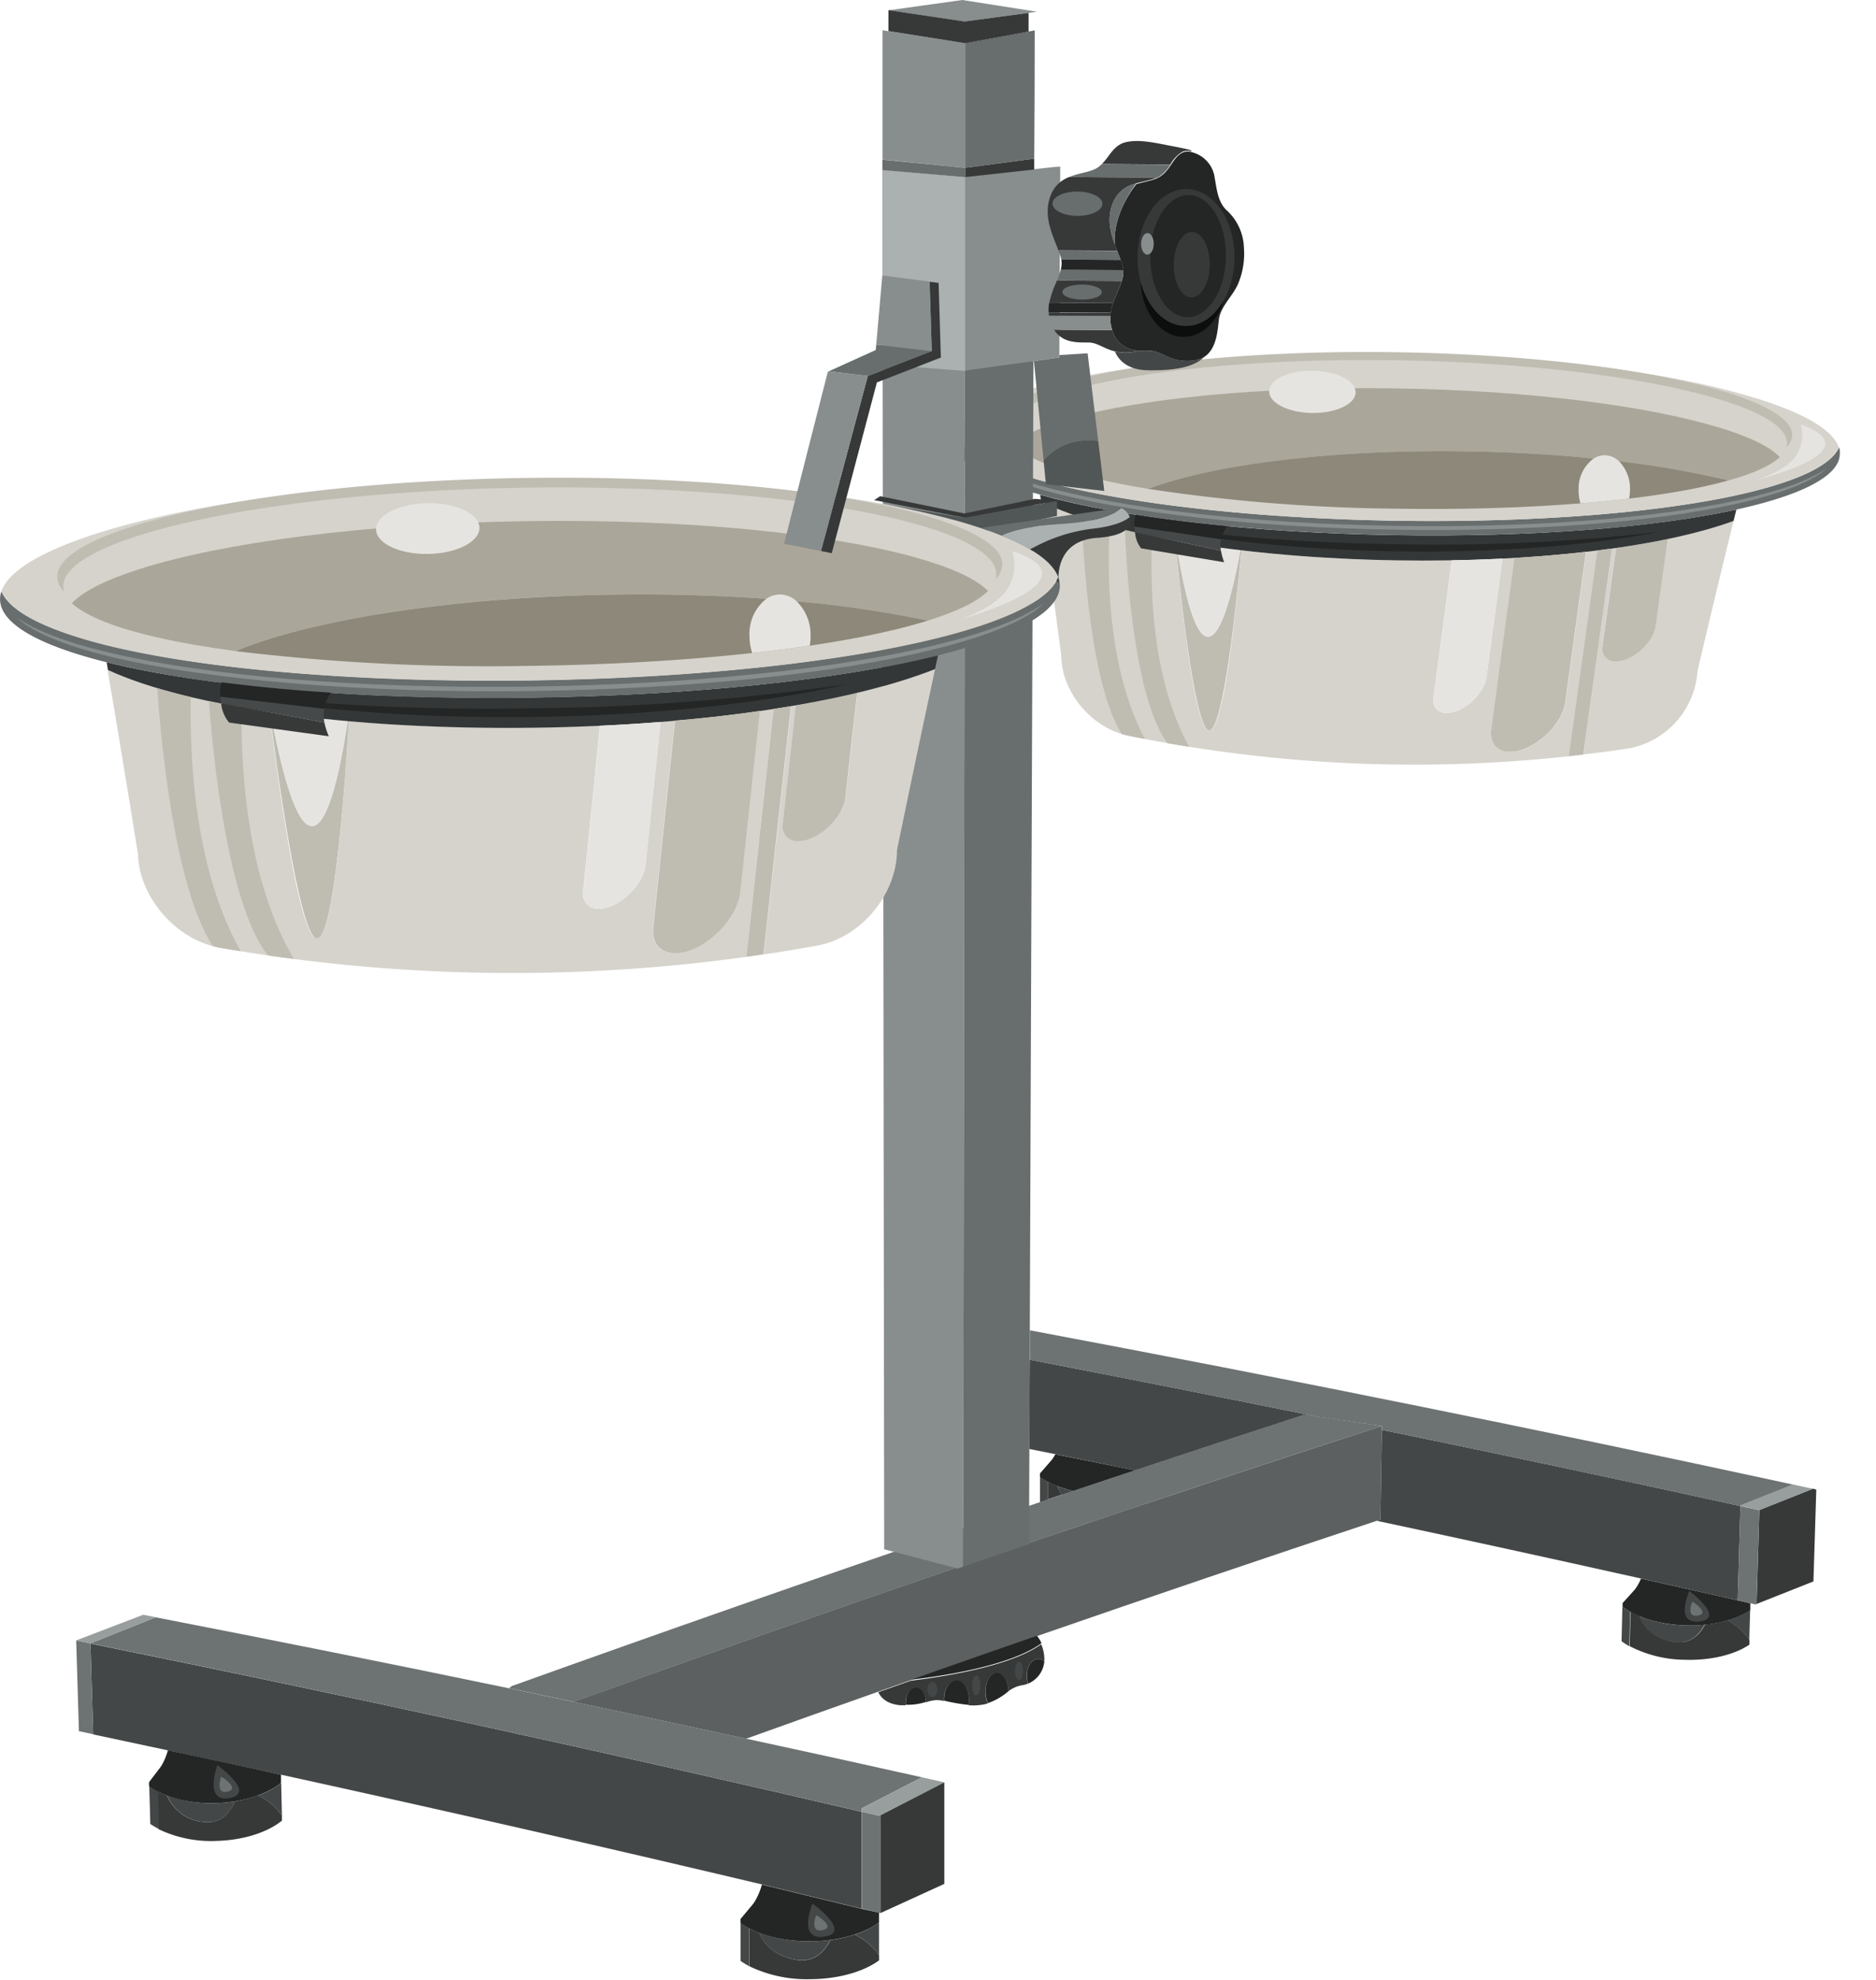 <svg xmlns="http://www.w3.org/2000/svg" viewBox="-0.014 0 308.844 325.85"><title>Depositphotos_75959747_05</title><g data-name="Layer 2"><g data-name="—ÎÓÈ_2"><path d="M204.36 90.57c-.7 7.6-3 30.28-5.4 29.64S194 95.14 193.49 89h.09c4.74 30.23 9.23 9.15 10.6 1.56z" fill="#bfbcb2"/><path d="M193.58 89c3.33.59 6.88 1.12 10.6 1.56-1.37 7.59-5.87 28.67-10.6-1.56z" fill="#e6e4e0"/><path d="M263 90.6q-2.37 16.94-4.71 33.87a235 235 0 0 1-62.49-1.55 221.482 221.482 0 0 1-7.3-1.29l-2.89-.58c-.31-.07-.61-.14-.91-.23-5.63-1.66-10-7.4-10-12.95q-1.7-12.81-3.35-25.35a51.28 51.28 0 0 0 6.72 2.71c1.43.48 3 .93 4.57 1.37.81.22 1.64.43 2.49.64q2.15.53 4.47 1 1.89.39 3.88.74c.56 6.16 2.92 30.57 5.48 31.24s4.7-22 5.4-29.64a253 253 0 0 0 25.49 1.65q4.65.07 9.14 0-1.51 11.26-3 22.52a2.07 2.07 0 0 0 2.13 2.58 4.68 4.68 0 0 0 1.7-.33c2.41-.9 4.59-3.38 4.88-5.52q1.31-9.76 2.64-19.53l2-.11q-1.92 14.15-3.83 28.3c-.3 2.22.94 3.57 3 3.61a6.46 6.46 0 0 0 2.37-.45c3.35-1.25 6.41-4.69 6.82-7.69q1.7-12.39 3.41-24.77z" fill="#d5d3cc"/><path d="M285.38 85.75q-3 12.15-5.93 24.68a13.92 13.92 0 0 1-11.29 12.75q-3.76.57-7.52 1 2.35-17 4.74-33.91l.65-.09q-1.12 8-2.23 16.07a2.07 2.07 0 0 0 2.12 2.6 4.7 4.7 0 0 0 1.71-.32c2.41-.89 4.62-3.35 4.92-5.5l2-14.34a79.71 79.71 0 0 0 10.83-2.94z" fill="#d5d3cc"/><path d="M274.56 88.71l-2 14.34c-.3 2.15-2.51 4.61-4.92 5.5a4.69 4.69 0 0 1-1.71.32 2.07 2.07 0 0 1-2.12-2.6l2.23-16.07c2.96-.44 5.86-.93 8.52-1.49z" fill="#bfbcb2"/><path d="M285.84 83.87c-.15.63-.31 1.25-.46 1.88-11.86 4.3-32.32 6.85-55.52 6.48-25.5-.42-47.58-4.25-58.5-9.71 0-.36-.1-.72-.14-1.08 13.28 3.72 34.48 6.25 58.4 6.64 22.55.36 42.75-1.26 56.22-4.21z" fill="#343737"/><path d="M229.88 90.75c-15.63-.25-30.27-1.8-41.73-4.32a321.76 321.76 0 0 0 41.44 3.13 317.2 317.2 0 0 0 43.47-2c-11.8 2.29-27.06 3.44-43.18 3.19z" fill="#242525"/><path d="M302.87 74.79c-.11 3.64-6.51 6.77-17 9.07-13.46 3-33.67 4.57-56.23 4.21-9.79-.16-19.12-.68-27.64-1.49-5.37-.51-10.41-1.14-15-1.86a138.88 138.88 0 0 1-15.72-3.29c-9-2.54-14.39-5.64-14.39-9a3.29 3.29 0 0 1 .23-1.18c1.1 2.9 6.21 5.57 14.17 7.81 13.28 3.72 34.5 6.25 58.43 6.64 22.57.36 42.79-1.26 56.25-4.21 9.37-2.06 15.48-4.76 16.79-7.89a3.29 3.29 0 0 1 .11 1.19z" fill="#686d6d"/><path d="M229.62 87.19c-22.81-.37-44.53-2.78-58.15-6.6-6.17-1.74-10.47-3.72-12.47-5.71 2.5 1.83 6.5 3.51 12 5 14 3.92 35.36 6.3 58.68 6.67 21.83.35 42.41-1.15 56.48-4.23 6.76-1.48 11.62-3.23 14.54-5.23-2.27 2.16-7.49 4.21-15 5.86-14 3.1-34.4 4.58-56.08 4.24z" fill="#888d8d"/><path d="M302.69 73.6a4.1 4.1 0 0 1-.26.52c-1.73 2.92-7.67 5.44-16.52 7.38-13.47 2.95-33.68 4.57-56.25 4.21-23.93-.39-45.15-2.91-58.43-6.64-8-2.23-13.07-4.91-14.17-7.81 1-2.59 5.19-5 11.8-7 13.09-4 35.65-6.58 61.25-6.17 18.68.3 35.69 2.12 48.56 4.81a108.65 108.65 0 0 1 11.68 3.05c.65.21 1.27.43 1.87.65l1.05.39c5.29 2.01 8.62 4.29 9.42 6.61z" fill="#d5d3cc"/><path d="M293 75.23c-1.51 1.42-4.41 2.72-8.41 3.84-10.9-2.64-25.8-4.45-42.25-4.75-22.82-.43-42.75 2.15-53.23 6.16-4.06-.66-7.7-1.41-10.85-2.23-5.67-1.48-9.7-3.19-11.54-5 1.61-1.6 4.88-3.08 9.45-4.38 11.51-3.26 31.35-5.3 53.85-4.94 22.06.35 41.48 2.93 53 6.45 4.85 1.45 8.32 3.12 9.98 4.85z" fill="#aaa699"/><path d="M294.05 73.65a2.49 2.49 0 0 0 .12-.68c.08-2.56-4-5.07-11.07-7.22-11.51-3.52-30.95-6.1-53-6.45-22.53-.37-42.38 1.68-53.9 4.94-6.69 1.89-10.59 4.19-10.6 6.67a2.38 2.38 0 0 0 .1.68 3 3 0 0 1-.87-2c0-2.48 3.95-4.78 10.73-6.67 11.67-3.26 31.77-5.31 54.57-4.94 22.35.36 42 2.94 53.69 6.47 7.15 2.16 11.28 4.67 11.21 7.23a3.06 3.06 0 0 1-.98 1.97z" fill="#bfbcb2"/><path d="M188.46 121.64l-2.89-.58c-.31-.07-.61-.14-.91-.23-5.15-8.26-6.34-29.13-6.58-35.61 1.43.48 3 .93 4.57 1.37-.83 17.85 2.46 28.72 5.81 35.05z" fill="#bfbcb2"/><path d="M195.76 122.93c-1.19-.19-2.38-.39-3.57-.6-5.29-7.13-6.7-27.14-7-35.1q2.15.53 4.47 1c-.76 17.86 2.71 28.57 6.1 34.7z" fill="#bfbcb2"/><path d="M247.35 91.94l-2.64 19.53c-.29 2.15-2.48 4.62-4.88 5.52a4.66 4.66 0 0 1-1.7.33 2.07 2.07 0 0 1-2.13-2.58q1.49-11.26 3-22.52 4.27-.07 8.35-.28z" fill="#e6e4e0"/><path d="M261.08 90.83q-1.72 12.39-3.41 24.77c-.41 3-3.47 6.43-6.82 7.69a6.47 6.47 0 0 1-2.37.45c-2 0-3.26-1.39-3-3.61q1.9-14.15 3.83-28.3c4.12-.24 8.05-.57 11.77-1z" fill="#bfbcb2"/><path d="M265.37 90.29q-2.38 17-4.74 33.91l-2.38.27q2.34-16.94 4.71-33.87z" fill="#bfbcb2"/><path d="M296.45 69.85a6.28 6.28 0 0 1-1.11 5.6c-2.1 2.46-6.67 3.66-6.67 3.66s20.16-4.73 7.78-9.26z" fill="#e6e4e0"/><ellipse cx="216.03" cy="64.5" rx="3.48" ry="7.12" transform="rotate(-89.24 216.032 64.492)" fill="#e6e4e0"/><path d="M284.56 79.07c-1.61.45-3.41.88-5.36 1.28-3.25.66-6.95 1.23-11 1.71-2.52.3-5.18.56-8 .78-9.1.74-19.5 1.06-30.54.88a288.76 288.76 0 0 1-40.6-3.25c10.48-4 30.41-6.59 53.23-6.16 7 .13 13.78.53 20.06 1.16q2.14.21 4.21.46a156.9 156.9 0 0 1 18 3.14z" fill="#8d8879"/><path d="M268.33 80.73a7.67 7.67 0 0 1-.15 1.34c-2.52.3-5.18.56-8 .78a7.36 7.36 0 0 1-.31-2.31 6.12 6.12 0 0 1 2.45-5.05 3.33 3.33 0 0 1 1.89-.56 3.49 3.49 0 0 1 2.32 1 6.42 6.42 0 0 1 1.8 4.8z" fill="#e6e4e0"/><path d="M202 86.59a7.94 7.94 0 0 0-1 2.18l-14.26-2.1a6.8 6.8 0 0 1 .19-1.95c4.63.73 9.67 1.36 15.07 1.87z" fill="#242525"/><path d="M201 90.65l-14.17-3.07a8.74 8.74 0 0 1-.08-.9L201 88.77c0 .1 0 .21-.06.31a5.12 5.12 0 0 0 .06 1.57z" fill="#464949"/><path d="M201.52 92.54l-13.68-2.29a4.88 4.88 0 0 1-1-2.67L201 90.65a10.08 10.08 0 0 0 .52 1.89z" fill="#373939"/><path d="M227.5 234.7q-14.72 4.76-29.38 9.62l-7.12 2.37-13.58 4.55-8 2.71-10.84 3.69q-32.21 11-64.12 22.46l-10.71-2.24.53-.36q37-13.28 74.31-26l10.86-3.67 1.77-.6 1.3-.44 2.33-.78 1.85-.62 10.18-3.4 1.91-.64q12.94-4.29 25.93-8.51l2.13.3z" fill="#6d7272"/><path d="M227.5 234.7q-.12 7.7-.25 15.41l-.61.2q-28.09 9.32-56 19-10.37 3.59-20.7 7.23l-5.36 1.89q-10.9 3.85-21.76 7.75-14.19-3.08-28.43-6.07 31.91-11.45 64.12-22.46l10.84-3.69q14.34-4.86 28.73-9.62 14.7-4.87 29.42-9.64z" fill="#5c6060"/><path d="M158.88 29.15q-.17 114.35-.33 228.71l-.9.31-12.1-3.17-.3-227 13.5 1.17z" fill="#888d8d"/><path d="M158.88 29.15l11.36-1.25-.85 226.26-10.84 3.69q.16-114.35.33-228.7z" fill="#686d6d"/><path d="M57.43 118.71c-.56 9.14-2.43 36.44-5.35 35.76s-6.78-29.91-7.68-37.27h.11c6.76 36.1 11.35 10.64 12.7 1.48z" fill="#bfbcb2"/><path d="M44.51 117.21c4 .59 8.25 1.09 12.7 1.48-1.36 9.16-5.94 34.62-12.7-1.48z" fill="#e6e4e0"/><path d="M127.34 116.69q-2.26 20.4-4.48 40.8a280.75 280.75 0 0 1-74.5.35c-1.43-.18-2.85-.38-4.27-.59s-3-.44-4.47-.69c-1.15-.19-2.31-.38-3.47-.58-.37-.07-.73-.15-1.09-.24-6.77-1.78-12.18-8.51-12.36-15.16q-2.46-15.33-5-30.31a60.85 60.85 0 0 0 8.12 3q2.59.78 5.51 1.47 1.46.35 3 .67 2.58.55 5.37 1c1.51.26 3.06.51 4.65.75.9 7.37 4.61 36.57 7.68 37.28s4.8-26.62 5.35-35.76a303.29 303.29 0 0 0 30.47 1.07q5.55-.07 10.9-.33Q97.4 133 96 146.57a2.48 2.48 0 0 0 2.63 3 5.54 5.54 0 0 0 2-.45c2.84-1.17 5.35-4.21 5.63-6.8q1.23-11.76 2.47-23.52l2.36-.2q-1.81 17-3.59 34.09c-.28 2.68 1.24 4.25 3.66 4.23a7.68 7.68 0 0 0 2.81-.62c3.95-1.62 7.47-5.85 7.86-9.45q1.61-14.92 3.24-29.84z" fill="#d5d3cc"/><path d="M153.93 110.12q-3.16 14.68-6.27 29.81c0 7.11-5.79 14.32-13 15.68q-4.46.81-8.93 1.48 2.24-20.43 4.51-40.85l.77-.13q-1.07 9.68-2.13 19.35a2.48 2.48 0 0 0 2.62 3 5.59 5.59 0 0 0 2-.44c2.85-1.15 5.4-4.17 5.69-6.76q1-8.64 1.94-17.27a95 95 0 0 0 12.8-3.87z" fill="#d5d3cc"/><path d="M141.11 114q-1 8.64-1.94 17.27c-.29 2.59-2.84 5.61-5.69 6.76a5.55 5.55 0 0 1-2 .44 2.48 2.48 0 0 1-2.62-3q1.06-9.68 2.13-19.35c3.58-.64 7.01-1.33 10.12-2.12z" fill="#bfbcb2"/><path d="M154.41 107.85q-.25 1.14-.49 2.27c-14 5.55-38.34 9.29-66 9.66-30.43.4-56.91-3.37-70.16-9.5-.07-.43-.14-.86-.22-1.29 16 4 41.38 6.2 69.94 5.82 26.91-.36 50.96-2.98 66.93-6.96z" fill="#343737"/><path d="M87.88 118c-18.66.25-36.18-1.07-49.95-3.67a387.25 387.25 0 0 0 49.55 2.25 381.26 381.26 0 0 0 51.8-3.94c-13.99 3.2-32.12 5.11-51.4 5.36z" fill="#242525"/><path d="M174.46 96.41c0 4.37-7.56 8.33-20 11.44-16 4-40 6.59-67 7-11.68.16-22.83-.13-33-.79-6.42-.42-12.47-1-18-1.68A166.37 166.37 0 0 1 17.53 109C6.65 106.29.13 102.78 0 98.75a4 4 0 0 1 .22-1.43c1.43 3.44 7.63 6.45 17.22 8.82 16 4 41.41 6.2 70 5.82 26.94-.36 51-3 67-7 11.12-2.77 18.32-6.21 19.78-10a4 4 0 0 1 .24 1.45z" fill="#686d6d"/><path d="M87.45 113.74c-27.23.36-53.24-1.74-69.64-5.74-7.43-1.84-12.66-4.06-15.11-6.37 3.06 2.09 7.89 4 14.46 5.59C34 111.34 59.59 113.4 87.44 113c26.06-.35 50.56-2.84 67.26-7 8-2 13.77-4.25 17.18-6.74-2.65 2.67-8.8 5.29-17.75 7.52-16.52 4.15-40.8 6.61-66.68 6.96z" fill="#888d8d"/><path d="M174.2 95a4.75 4.75 0 0 1-.3.63c-2 3.56-9 6.77-19.49 9.38-16 4-40 6.6-67 7-28.57.38-54-1.86-70-5.82-9.55-2.43-15.76-5.43-17.19-8.87 1.08-3.15 6-6.2 13.82-8.89 15.49-5.34 42.34-9.25 72.96-9.65 22.32-.3 42.71 1.31 58.16 4.12a128.77 128.77 0 0 1 14.05 3.28q1.17.35 2.26.72l1.27.44c6.38 2.28 10.43 4.89 11.46 7.66z" fill="#d5d3cc"/><path d="M162.65 97.26c-1.76 1.76-5.17 3.41-9.91 4.88-13.09-2.82-30.94-4.48-50.6-4.28-27.26.27-51 4.1-63.31 9.31-4.87-.65-9.25-1.41-13-2.27-6.83-1.56-11.7-3.47-14-5.62 1.87-2 5.71-3.89 11.11-5.61 13.63-4.35 37.24-7.54 64.13-7.9 26.36-.36 49.64 2.09 63.49 5.94 5.89 1.64 10.08 3.52 12.09 5.55z" fill="#aaa699"/><path d="M163.89 95.33a3 3 0 0 0 .12-.82c0-3.07-5-6-13.45-8.31-13.86-3.85-37.17-6.3-63.56-5.94-26.92.36-50.56 3.55-64.2 7.9-7.92 2.52-12.49 5.43-12.4 8.41a2.94 2.94 0 0 0 .14.81A3.67 3.67 0 0 1 9.42 95c-.09-3 4.53-5.9 12.58-8.42 13.79-4.36 37.72-7.58 65-7.92 26.72-.36 50.31 2.09 64.35 5.94C159.94 87 165 89.84 165 92.91a3.68 3.68 0 0 1-1.11 2.42z" fill="#bfbcb2"/><path d="M39.61 156.57c-1.15-.19-2.31-.38-3.47-.58-.37-.07-.73-.15-1.09-.24-6.44-9.75-8.65-34.75-9.18-42.48q2.59.78 5.51 1.47c-.32 21.44 4.01 34.36 8.23 41.83z" fill="#bfbcb2"/><path d="M48.36 157.84c-1.43-.18-2.85-.38-4.27-.59-6.57-8.36-9-32.31-9.71-41.85q2.58.55 5.37 1c-.18 21.5 4.35 34.22 8.61 41.44z" fill="#bfbcb2"/><path d="M108.76 118.83q-1.24 11.76-2.47 23.52c-.27 2.59-2.79 5.63-5.63 6.8a5.55 5.55 0 0 1-2 .45 2.48 2.48 0 0 1-2.63-3q1.37-13.6 2.77-27.15 5.1-.23 9.96-.62z" fill="#e6e4e0"/><path d="M125.1 117q-1.63 14.92-3.24 29.84c-.39 3.61-3.92 7.84-7.86 9.45a7.69 7.69 0 0 1-2.81.62c-2.41 0-3.93-1.55-3.66-4.23q1.78-17 3.59-34.09c4.88-.39 9.56-.92 13.98-1.59z" fill="#bfbcb2"/><path d="M130.2 116.23q-2.28 20.43-4.51 40.85l-2.83.41q2.22-20.4 4.48-40.8z" fill="#bfbcb2"/><path d="M166.64 90.69a7.57 7.57 0 0 1-1.14 6.75c-2.44 3-7.84 4.61-7.84 4.61s23.9-6.33 8.98-11.36z" fill="#e6e4e0"/><ellipse cx="70.41" cy="87" rx="8.51" ry="4.18" transform="rotate(-.96 70.296 87.133)" fill="#e6e4e0"/><path d="M152.74 102.14c-1.91.6-4 1.17-6.36 1.71-3.85.9-8.25 1.71-13.08 2.42-3 .44-6.17.85-9.48 1.21-10.83 1.19-23.23 1.94-36.42 2.11a347.14 347.14 0 0 1-48.57-2.42c12.36-5.21 36.06-9 63.31-9.31 8.4-.09 16.47.17 24 .71q2.57.18 5 .41a185.25 185.25 0 0 1 21.6 3.16z" fill="#8d8879"/><path d="M133.43 104.66a9.68 9.68 0 0 1-.13 1.61c-3 .44-6.17.85-9.48 1.21a8.84 8.84 0 0 1-.45-2.77 7.36 7.36 0 0 1 2.76-6.14 4 4 0 0 1 2.24-.73 4.14 4.14 0 0 1 2.8 1.16 7.72 7.72 0 0 1 2.26 5.66z" fill="#e6e4e0"/><path d="M54.43 114a9.55 9.55 0 0 0-1.09 2.65l-17.09-2a8.11 8.11 0 0 1 .16-2.35C42 113 48 113.6 54.43 114z" fill="#242525"/><path d="M53.4 118.92q-8.5-1.59-17-3.16a10.21 10.21 0 0 1-.13-1.08l17.09 2c0 .13 0 .25-.06.37a6.11 6.11 0 0 0 .1 1.87z" fill="#464949"/><path d="M54.11 121.18l-16.41-2.25a5.87 5.87 0 0 1-1.31-3.17q8.51 1.56 17 3.16a12.31 12.31 0 0 0 .72 2.26z" fill="#373939"/><path d="M158.91 7.11v20.51l-13.63-1.36V4.98l1 .16z" fill="#888d8d"/><path d="M170.33 5q0 10.55-.08 21.1l-11.37 1.52V7.11l10.4-1.92z" fill="#686d6d"/><path d="M170.72 1.93l-1.4.19-10.53 1.44-12.56-1.86h-.26.26L158.41 0l10.91 1.71z" fill="#888d8d"/><path d="M169.32 2.12V5.2l-10.4 1.92-12.67-2V1.68l12.56 1.86z" fill="#373939"/><path d="M141.85 298.21v15.94q-8.23-2-16.47-4Q86 300.81 46.25 292.1q-9.29-2-18.6-4l-12.32-2.63-.44-14.95q63.87 12.96 126.96 27.69z" fill="#444747"/><path d="M144.91 298.77v16.1l-.22-.05-2.81-.68V298.2l2.86.67z" fill="#6d7272"/><path d="M14.89 270.49l.44 14.95-2.35-.5q-.22-7.46-.45-14.93z" fill="#6d7272"/><path d="M151.76 292.53l-9.91 5.1v.57q-63.09-14.72-127-27.71l10.77-4.29q29.11 5.65 58.06 11.66l10.71 2.24q14.23 3 28.43 6.07 14.51 3.13 28.94 6.36z" fill="#6d7272"/><path d="M155.45 293.36l-10.54 5.41-.2.1-2.86-.67v-.57l9.91-5.1z" fill="#989d9d"/><path d="M25.65 266.19l-10.77 4.29-2.35-.48 11.05-4.23z" fill="#989d9d"/><path d="M155.45 293.36v16.71l-10.52 4.81v-16.1z" fill="#373939"/><path d="M144.71 321.8v.86c-2.53 1.86-6.68 3.08-11.38 3.1a21.8 21.8 0 0 1-10-2.14v-6.22a14.94 14.94 0 0 0 1.66.74c.5 1.27 2 3.75 6.09 4.43 3 .5 4.68-1.4 5.61-3.25a22.52 22.52 0 0 0 4-.9 10.84 10.84 0 0 1 4.02 3.38z" fill="#373939"/><path d="M123.31 317.39v6.22a11.68 11.68 0 0 1-1.41-.87v-6.22a11.44 11.44 0 0 0 1.41.87z" fill="#444747"/><path d="M136.66 319.31c-.92 1.86-2.61 3.75-5.61 3.25-4.1-.68-5.59-3.16-6.09-4.43a23.56 23.56 0 0 0 8.35 1.4 26.49 26.49 0 0 0 3.35-.22z" fill="#444747"/><path d="M144.7 314.82v1.61c-2.53 1.86-6.69 3.08-11.39 3.1s-8.87-1.17-11.42-3v-.67l1.94-2.32a5 5 0 0 0 .43-.6 11.47 11.47 0 0 0 1.16-2.75q8.24 2 16.47 4z" fill="#242525"/><path d="M133.74 313.31s-2.59 6.17 2 5.44-1.99-5.44-2-5.44z" fill="#444747"/><path d="M134.35 315.2s-1.18 3 1.08 2.49-1.08-2.49-1.08-2.49z" fill="#6d7272"/><path d="M144.7 316.43v5.37a10.83 10.83 0 0 0-4-3.38 14.38 14.38 0 0 0 4-1.99z" fill="#444747"/><path d="M288 269.91v.78c-2.38 1.62-6.24 2.62-10.57 2.5a20.27 20.27 0 0 1-9.15-2.24l.14-5.67a13.63 13.63 0 0 0 1.51.72c.42 1.17 1.72 3.47 5.49 4.21 2.75.54 4.36-1.14 5.26-2.81a20.72 20.72 0 0 0 3.74-.7 10 10 0 0 1 3.58 3.21z" fill="#373939"/><path d="M268.36 265.29l-.14 5.67a10.67 10.67 0 0 1-1.28-.83l.14-5.67a10.6 10.6 0 0 0 1.28.83z" fill="#444747"/><path d="M280.61 267.42c-.9 1.67-2.51 3.35-5.26 2.81-3.76-.74-5.06-3-5.49-4.21a21.93 21.93 0 0 0 7.65 1.51 24.65 24.65 0 0 0 3.1-.11z" fill="#444747"/><path d="M288.14 263.88v1.15c-2.39 1.62-6.25 2.62-10.59 2.5s-8.14-1.32-10.44-3.06v-.61l1.86-2.06a4.22 4.22 0 0 0 .41-.53 8.53 8.53 0 0 0 .76-1.45q8 1.78 15.93 3.59z" fill="#242525"/><path d="M278.1 261.87s-2.56 5.55 1.73 5-1.73-5-1.73-5z" fill="#444747"/><path d="M278.6 263.61s-1.17 2.67.92 2.29-.92-2.29-.92-2.29z" fill="#6d7272"/><path d="M288.11 265l-.14 4.89a10 10 0 0 0-3.62-3.2 13.21 13.21 0 0 0 3.76-1.69z" fill="#444747"/><path d="M174.82 246l-2.33.78v-2.89l.36.19.25.12.26.11.26.11.4.16a5.74 5.74 0 0 0 .8 1.42z" fill="#373939"/><path d="M172.5 243.92v2.89l-1.3.44v-4.13a10.13 10.13 0 0 0 1 .61z" fill="#444747"/><path d="M176.67 245.41l-1.85.62a5.69 5.69 0 0 1-.79-1.41l.85.3.85.25.45.12.46.11z" fill="#444747"/><path d="M186.86 242l-10.18 3.4-.46-.11-.45-.12-.85-.25-.85-.3-.4-.16-.26-.11-.26-.11-.25-.12-.36-.19-.35-.19a10.1 10.1 0 0 1-1-.61v-.61l1.83-2.1a4.38 4.38 0 0 0 .4-.54c.1-.16.21-.34.3-.52z" fill="#242525"/><path d="M46.4 298.81v.86c-2.37 1.91-6.3 3.21-10.77 3.33a20 20 0 0 1-9.56-1.94q-.08-3.11-.17-6.22a14 14 0 0 0 1.6.71 7.08 7.08 0 0 0 5.89 4.31c2.87.44 4.43-1.49 5.27-3.37a20.35 20.35 0 0 0 3.82-1 10.4 10.4 0 0 1 3.92 3.32z" fill="#373939"/><path d="M26 294.83l.17 6.22a11.72 11.72 0 0 1-1.44-.84q-.08-3.11-.17-6.22a11.57 11.57 0 0 0 1.44.84z" fill="#444747"/><path d="M38.68 296.49c-.84 1.88-2.4 3.8-5.27 3.37a7.08 7.08 0 0 1-5.89-4.31 21.51 21.51 0 0 0 8 1.23 23.9 23.9 0 0 0 3.16-.29z" fill="#444747"/><path d="M46.25 292.1v1.35c-2.37 1.91-6.3 3.21-10.79 3.33s-8.47-1-10.94-2.78v-.67l1.8-2.36a4.85 4.85 0 0 0 .39-.6 10.82 10.82 0 0 0 .92-2.29q9.37 1.98 18.62 4.02z" fill="#242525"/><path d="M35.77 290.54s-2.33 6.22 2.06 5.4-2.05-5.4-2.06-5.4z" fill="#444747"/><path d="M36.39 292.42s-1.06 3 1.08 2.46-1.08-2.46-1.08-2.46z" fill="#6d7272"/><path d="M46.28 293.45l.12 5.36a10.41 10.41 0 0 0-3.91-3.3 13.33 13.33 0 0 0 3.79-2.06z" fill="#444747"/><path d="M299 245.18q-.24 7.55-.47 15.11l-9.36 3.71.46-15.47 8.84-3.51z" fill="#373939"/><path d="M216.83 233.16l-2.13-.3q-13 4.22-25.93 8.51l-1.91.64-13.12-2.66-4.29-.86q0-7.34.06-14.69 23.7 4.56 47.32 9.36z" fill="#444747"/><path d="M286.51 247.88q-.22 7.76-.45 15.52-8-1.81-15.93-3.59-21.7-4.85-43.49-9.5l.61-.2.24-14.77q29.58 6.08 59.02 12.54z" fill="#444747"/><path d="M289.62 248.57l-.46 15.47-.12.05-.9-.21-2.08-.47q.23-7.76.45-15.52z" fill="#6d7272"/><path d="M298.46 245.06l-8.84 3.51-3.11-.69v-.12l8.62-3.43z" fill="#989d9d"/><path d="M295.14 244.34l-8.62 3.43v.12q-29.44-6.46-59-12.54v-.64l-10.66-1.54q-23.62-4.8-47.33-9.36v-4.85q63.12 11.84 125.61 25.38z" fill="#6d7272"/><path d="M171.91 273.44a1.47 1.47 0 0 0-1-.4c-1 0-1.89 1.23-1.9 2.75a3.77 3.77 0 0 0 .23 1.31 4.45 4.45 0 0 1-1 .28 5 5 0 0 0-2.25 1c0-1.68-.84-3-1.88-3s-1.89 1.37-1.9 3.07a4.35 4.35 0 0 0 .41 1.92c-.22.06-.44.12-.69.17a9.5 9.5 0 0 1-2.52.13 4.34 4.34 0 0 0 .1-.94c0-1.72-.92-3.11-2.06-3.11s-2.07 1.39-2.07 3.11v.24a6.19 6.19 0 0 0-1.17-.15 6 6 0 0 0-1.8.38c0-1.29-.75-2.33-1.66-2.33s-1.66 1.06-1.66 2.36a3.58 3.58 0 0 0 0 .44h-.84c-2.39-.18-3.32-1.4-3.67-2.15l5.36-1.89c7-.87 16.73-2.62 21.46-6 .05.12.1.23.14.35a6.28 6.28 0 0 1 .37 2.46z" fill="#373939"/><path d="M171.44 270.47c-4.73 3.42-14.46 5.17-21.46 6q10.33-3.64 20.7-7.23a4.09 4.09 0 0 1 .76 1.23z" fill="#242525"/><path d="M166 278.37a10.6 10.6 0 0 1-3.36 1.95 4.35 4.35 0 0 1-.41-1.92c0-1.7.85-3.07 1.9-3.07s1.87 1.36 1.87 3.04z" fill="#242525"/><path d="M171.91 273.44a4.35 4.35 0 0 1-2.65 3.66 3.79 3.79 0 0 1-.23-1.31c0-1.52.86-2.75 1.9-2.75a1.47 1.47 0 0 1 .98.4z" fill="#242525"/><path d="M159.51 279.67a4.34 4.34 0 0 1-.1.94 29.51 29.51 0 0 1-4-.7v-.24c0-1.72.93-3.11 2.07-3.11s2.03 1.44 2.03 3.11z" fill="#242525"/><path d="M152.41 280.13a9.72 9.72 0 0 1-3.29.46 3.79 3.79 0 0 1 0-.44c0-1.3.74-2.36 1.66-2.36s1.62 1.05 1.63 2.34z" fill="#242525"/><ellipse cx="153.49" cy="278.07" rx=".81" ry="1.24" fill="#444747"/><ellipse cx="160.72" cy="277.41" rx="1.64" ry=".67" transform="rotate(-89.9 160.712 277.412)" fill="#444747"/><ellipse cx="167.74" cy="274.98" rx="1.51" ry=".67" transform="rotate(-89.83 167.757 274.99)" fill="#444747"/><path d="M174.53 27.43q-.07 15.7-.15 31.41l-4.19.59L158.83 61V29.1l14.65-1.61z" fill="#888d8d"/><path d="M158.88 29.15v31.9L145.29 60V28l13.5 1.17z" fill="#abb1b1"/><path d="M158.88 27.62v1.53h-.12L145.25 28v-1.72z" fill="#686d6d"/><path d="M170.25 26.11v1.79l-11.36 1.25v-1.53z" fill="#373939"/><path d="M203.77 46.81c-.82 1.87-2.84 3.68-3.11 5.71-.22 1.63-.29 4.83-2.4 6.21a4.09 4.09 0 0 1-1.81.62c-3.89.44-5-1.58-7.14-1.6-.58 0-1.23 0-1.9-.05a4.55 4.55 0 0 1-3.63-1.89 5.9 5.9 0 0 1-.84-2c-1-4.16 2.81-7.09 1.83-10.18-.35-1.1-.85-2.24-1.27-3.41-.28-5.07 3.09-9.34 3.6-9.95h.1c1-.3 2-.47 2.8-.76a4.05 4.05 0 0 0 1-.46c1.9-1.29 2-3.18 3.82-4a2.35 2.35 0 0 1 1.36 0 5 5 0 0 1 3.78 4.22c.34 1.85.49 3.85 1.89 5.27a8.67 8.67 0 0 1 2.92 6.21 12.7 12.7 0 0 1-1 6.06z" fill="#242525"/><path d="M198.27 58.73c-1.7 1.65-4.54 2.25-9.09 2.22-3.68 0-5.1-1.79-5.65-3.11a7.84 7.84 0 0 0 2.78.13 4.34 4.34 0 0 0 1.11-.27c.67.06 1.33 0 1.9.05 2.13 0 3.25 2 7.14 1.6a4.09 4.09 0 0 0 1.81-.62z" fill="#444747"/><path d="M183.24 49.88l-10.51-.06a17.61 17.61 0 0 1 1.27-3.64l10.66.06c-.35 1.16-.98 2.35-1.42 3.64z" fill="#373939"/><path d="M182.8 52h-10.11a4.67 4.67 0 0 1-.06-.53l10.22.05a4.7 4.7 0 0 0-.05.48z" fill="#373939"/><path d="M187.42 57.69a4.35 4.35 0 0 1-1.11.27 7.86 7.86 0 0 1-2.78-.13c-1.84-.43-2.85-1.45-4.36-1.46-1.75 0-4.26.14-5.65-2.1l9.58.05a5.26 5.26 0 0 0 .69 1.48 4.56 4.56 0 0 0 3.63 1.89z" fill="#373939"/><path d="M190.46 29.22a4.81 4.81 0 0 1-.49.19c-1 .37-2.38.55-3.63 1a5.15 5.15 0 0 0-3.13 3c-1.16 2.84-.24 5.43.7 7.86l-9.68-.05c-1.05-2.79-2.59-5.8-1.23-9.16a5.11 5.11 0 0 1 3-2.92z" fill="#373939"/><path d="M196.11 24.82v.11a2.36 2.36 0 0 0-1.36 0 5.21 5.21 0 0 0-2.08 2.15L181.38 27c1.31-1.29 1.94-3.15 4-3.61s4.42.06 6.53.45c.29.09 4.2.74 4.2.98z" fill="#373939"/><path d="M203.22 42.49a14.44 14.44 0 0 1-1.77 6.94c-1.48 2.62-3.77 4.3-6.31 4.27-3.33 0-6.17-3-7.32-7.1a15.46 15.46 0 0 1-.55-4.26c0-6.24 3.66-11.26 8.08-11.22s7.94 5.14 7.87 11.37z" fill="#373939"/><path d="M201.81 42.21c-.06 5.55-2.89 10-6.32 10s-6.18-4.55-6.14-10.1 2.87-10 6.32-10 6.19 4.55 6.14 10.1z" fill="#242525"/><ellipse cx="195.99" cy="43.53" rx="5.38" ry="2.97" transform="rotate(-89.4 196.103 43.452)" fill="#373939"/><ellipse cx="188.89" cy="40.14" rx="1.78" ry="1.04" transform="rotate(-89.57 188.886 40.14)" fill="#888d8d"/><path d="M183.5 40.19c-.76-2.11-1.29-4.36-.3-6.79a5.15 5.15 0 0 1 3.13-3c.24-.09.48-.17.72-.25-.45.7-3.82 4.98-3.55 10.04z" fill="#686d6d"/><path d="M201.45 49.43c-1.05 3.56-3.64 6.08-6.66 6-3.73 0-6.75-3.94-7-8.87 1.16 4.14 4 7.07 7.32 7.1 2.58.07 4.89-1.61 6.34-4.23z" fill="#0c0d0d"/><path d="M192.67 27.1a6.39 6.39 0 0 1-1.74 1.9 3.24 3.24 0 0 1-.48.26L176 29.13c1.7-.69 3.59-.8 4.69-1.55a4.6 4.6 0 0 0 .67-.56z" fill="#686d6d"/><ellipse cx="177.36" cy="33.53" rx="2" ry="4.11" transform="rotate(-89.7 177.363 33.525)" fill="#686d6d"/><path d="M184.67 46.25L174 46.18a11.4 11.4 0 0 0 .61-1.78l10.31.06a4.94 4.94 0 0 1-.25 1.79z" fill="#686d6d"/><path d="M184.49 42.78l-9.78-.06a2.88 2.88 0 0 0-.11-.47c-.11-.34-.24-.69-.37-1l9.68.05c.2.47.4.98.58 1.48z" fill="#686d6d"/><path d="M174.62 44.41a4.15 4.15 0 0 0 .09-1.69l9.78.06c.11.28.2.56.29.83a3.26 3.26 0 0 1 .15.86z" fill="#242525"/><ellipse cx="178.13" cy="48.07" rx="1.24" ry="3.25" transform="rotate(-89.69 178.133 48.07)" fill="#686d6d"/><path d="M183.24 49.88a8.66 8.66 0 0 0-.39 1.6l-10.22-.05a6.46 6.46 0 0 1 .09-1.6z" fill="#242525"/><path d="M183.1 54.32l-9.58-.05a6.08 6.08 0 0 1-.74-1.84c0-.16-.07-.32-.09-.47l10.11.04a6.1 6.1 0 0 0 .15 1.78c.05.22.05.38.15.54z" fill="#888d8d"/><path d="M180.78 72.59a11 11 0 0 0-1.39-.09 9.48 9.48 0 0 0-7.6 3.27q-.79-8.17-1.59-16.34l4.19-.59v-.4l4.65-.29 1.74 14.44z" fill="#686d6d"/><path d="M181.78 80.81l-9.61-1.12-.38-3.92a9.48 9.48 0 0 1 7.6-3.27 11.14 11.14 0 0 1 1.39.09l1 8.22z" fill="#515656"/><path d="M174 82.43v2.49l-11.29 2.42c-1.11-.39-2.28-.78-3.53-1.16l-1.48-.43c-3.69-1-7.9-2-12.57-2.85h-.07l13.85 2.37z" fill="#515656"/><path d="M174 82.43l-15.11 2.8-15-2.91 1-.65 13.85 2.84 11.61-2.4z" fill="#373939"/><path d="M186 85.12c-.88.76-2.62 1.52-6 1.9a27.33 27.33 0 0 0-10.44 3.41 35.23 35.23 0 0 0-4.71-2.28c1.68-.81 4.55-1.58 9.45-1.87 6.35-.38 9.1-1.57 10.27-2.66a3 3 0 0 1 1.43 1.5z" fill="#abb1b1"/><path d="M184.6 83.62c-1.18 1.09-3.93 2.28-10.27 2.66-4.9.29-7.77 1.06-9.45 1.87q-1-.42-2.14-.82l-1.27-.44q11.53-1.69 23.08-3.32z" fill="#686d6d"/><path d="M180.57 88.53c-7.2.49-6.3 7.35-6.3 7.35l-.37-.26a4.78 4.78 0 0 0 .3-.63c-.59-1.59-2.17-3.12-4.62-4.57A27.32 27.32 0 0 1 180 87c3.34-.39 5.07-1.14 6-1.9.51 1.4-.48 3.1-5.43 3.43z" fill="#373939"/><path d="M154.88 58.85l-10.53 4.09q-3.73 14.06-7.43 28.11l-1.77-.36q3.83-14.41 7.7-28.82l10.53-4.1q-.17-5.7-.35-11.4l1.48.2q.19 6.14.37 12.28z" fill="#373939"/><path d="M136.44 61.11l6.41.77q-3.87 14.4-7.7 28.82l-6.08-1.21q3.58-14.15 7.2-28.3z" fill="#888d8d"/><path d="M153.38 57.78l-9.14-1.06 1-11.38 7.76 1q.21 5.74.38 11.44z" fill="#888d8d"/><path d="M153.38 57.78l-10.53 4.1-6.41-.77 7.72-3.5.08-.89z" fill="#686d6d"/></g></g></svg>
